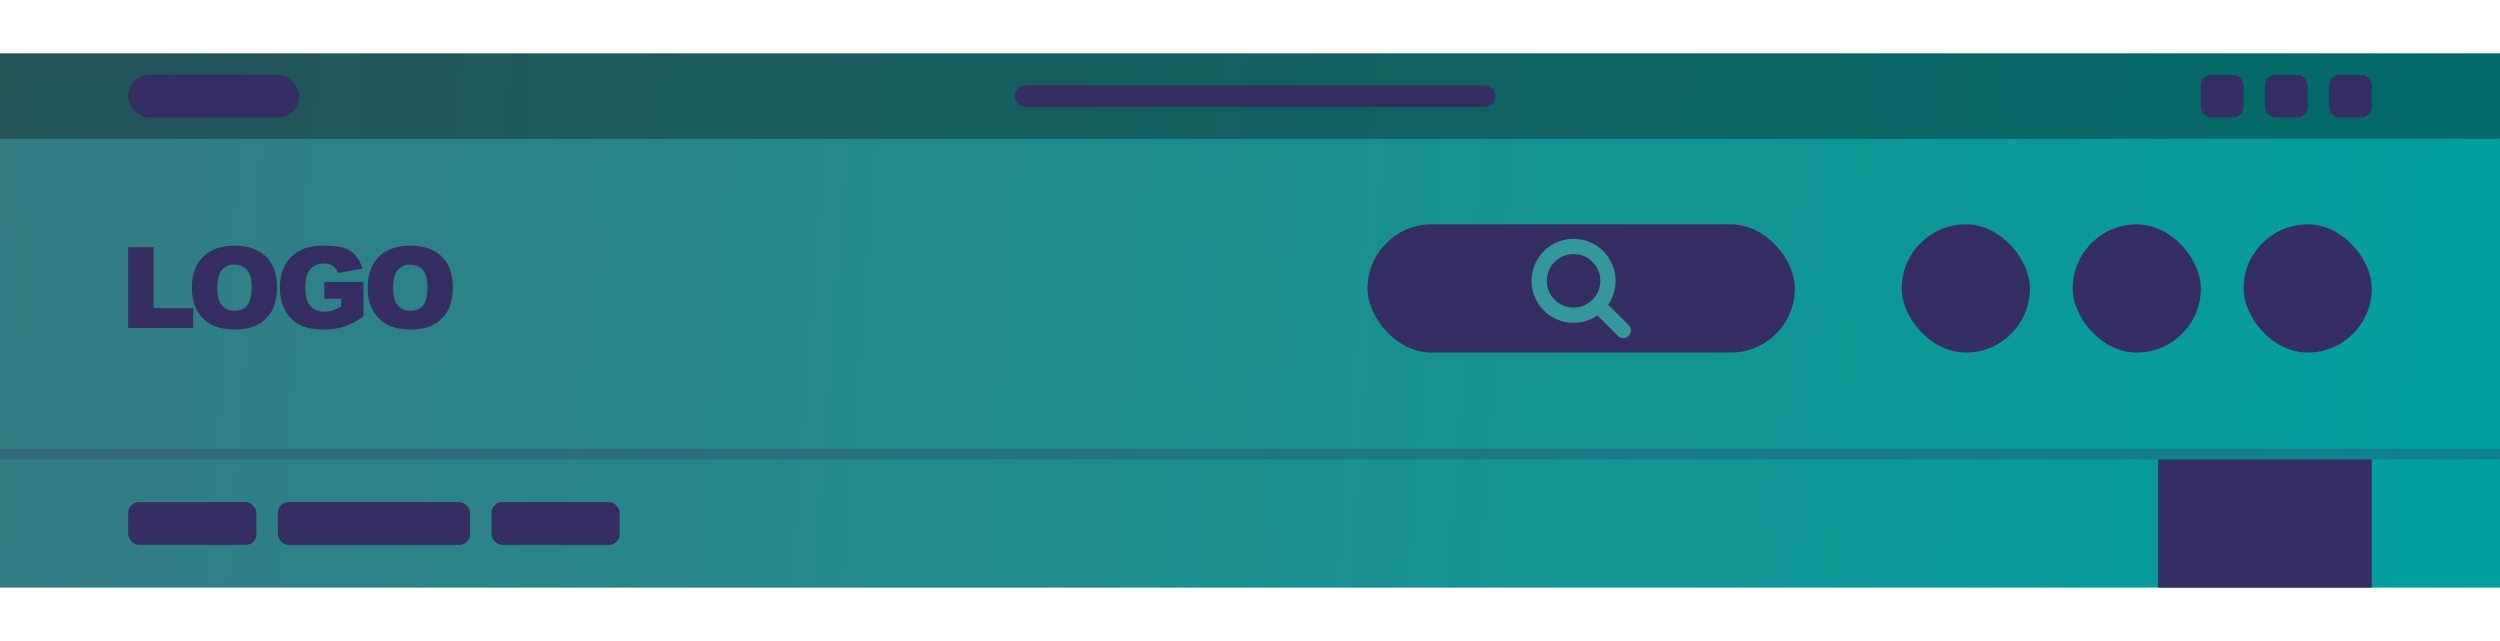 <svg width="234" height="60" viewBox="0 0 234 60" xmlns="http://www.w3.org/2000/svg"><path fill="url(#header_preview_sales_two__a)" d="M0 5h234v50H0z"/><path fill="#342E62" d="M202 43h20v12h-20z"/><rect x="12" y="47" width="12" height="4" rx="1" fill="#342E62"/><rect x="26" y="47" width="18" height="4" rx="1" fill="#342E62"/><rect x="46" y="47" width="12" height="4" rx="1" fill="#342E62"/><path fill="#342E62" fill-opacity=".25" d="M0 42h234v1H0z"/><path d="M18.082 30.708v-1.865h-3.708v-5.714H12v7.58l6.082-.001Zm3.945.13c.852 0 1.565-.158 2.136-.473a3.21 3.21 0 0 0 1.31-1.324c.303-.567.454-1.293.454-2.179 0-1.22-.346-2.169-1.038-2.846-.692-.677-1.677-1.016-2.957-1.016-1.247 0-2.22.345-2.92 1.034-.699.69-1.048 1.653-1.048 2.89 0 .886.176 1.624.53 2.213.352.59.813 1.02 1.38 1.292.569.273 1.286.409 2.153.409Zm-.079-1.753c-.496 0-.889-.167-1.177-.501-.288-.335-.432-.884-.432-1.65 0-.772.145-1.325.435-1.66.29-.333.674-.5 1.153-.5.5 0 .896.164 1.188.493.291.33.437.85.437 1.564 0 .848-.14 1.436-.42 1.763-.279.327-.674.491-1.184.491Zm8.291 1.753c.741 0 1.381-.085 1.921-.256.54-.17 1.162-.492 1.864-.964v-3.232h-3.67v1.577h1.589v.714c-.26.16-.539.29-.828.388a2.52 2.52 0 0 1-.76.113c-.56 0-.996-.176-1.309-.527-.312-.352-.469-.938-.469-1.758 0-.772.155-1.336.464-1.693.31-.357.724-.535 1.245-.535.35 0 .637.076.863.227.225.152.385.37.48.657l2.29-.403c-.14-.49-.348-.894-.626-1.213a2.476 2.476 0 0 0-1.049-.705c-.42-.152-1.056-.228-1.905-.228-.881 0-1.582.122-2.103.367-.64.293-1.173.78-1.52 1.393-.346.612-.519 1.332-.519 2.159 0 .786.158 1.482.474 2.089a3.17 3.17 0 0 0 1.337 1.37c.575.306 1.319.46 2.231.46Zm8.244 0c.853 0 1.565-.158 2.136-.473a3.21 3.21 0 0 0 1.31-1.324c.303-.567.454-1.293.454-2.179 0-1.22-.346-2.169-1.038-2.846-.692-.677-1.677-1.016-2.957-1.016-1.247 0-2.22.345-2.92 1.034-.699.69-1.048 1.653-1.048 2.89 0 .886.176 1.624.53 2.213.352.59.813 1.02 1.38 1.292.569.273 1.286.409 2.153.409Zm-.079-1.753c-.496 0-.888-.167-1.177-.501-.288-.335-.432-.884-.432-1.65 0-.772.145-1.325.435-1.66.29-.333.674-.5 1.153-.5.5 0 .896.164 1.188.493.292.33.437.85.437 1.564 0 .848-.14 1.436-.419 1.763-.28.327-.675.491-1.185.491Z" fill="#342E62"/><rect x="128" y="21" width="40" height="12" rx="6" fill="#342E62"/><path d="M149.786 26.286a2.41 2.41 0 0 0-.734-1.767 2.407 2.407 0 0 0-1.766-.733c-.688 0-1.277.244-1.766.733a2.405 2.405 0 0 0-.734 1.767c0 .688.244 1.277.734 1.766.489.49 1.078.734 1.766.734s1.277-.245 1.766-.734a2.41 2.41 0 0 0 .734-1.766Zm2.857 4.643a.69.69 0 0 1-.212.502.688.688 0 0 1-.502.212.665.665 0 0 1-.503-.212l-1.914-1.909a3.82 3.82 0 0 1-2.226.692 3.857 3.857 0 0 1-1.526-.31 3.929 3.929 0 0 1-1.256-.837 3.912 3.912 0 0 1-.837-1.255 3.85 3.85 0 0 1-.31-1.526c0-.532.103-1.041.31-1.527a3.91 3.91 0 0 1 .837-1.255 3.93 3.93 0 0 1 1.256-.837c.485-.207.994-.31 1.526-.31s1.04.103 1.526.31c.485.206.904.485 1.256.837.351.351.63.77.837 1.255.206.486.309.995.309 1.527 0 .818-.23 1.56-.692 2.226l1.914 1.914a.683.683 0 0 1 .207.503Z" fill="#35979C"/><rect x="178" y="21" width="12" height="12" rx="6" fill="#342E62"/><rect x="194" y="21" width="12" height="12" rx="6" fill="#342E62"/><rect x="210" y="21" width="12" height="12" rx="6" fill="#342E62"/><path fill-opacity=".33" d="M0 5h234v8H0z"/><rect x="12" y="7" width="16" height="4" rx="2" fill="#342E62"/><rect x="206" y="7" width="4" height="4" rx="1" fill="#342E62"/><rect x="212" y="7" width="4" height="4" rx="1" fill="#342E62"/><rect x="218" y="7" width="4" height="4" rx="1" fill="#342E62"/><rect x="95" y="8" width="45" height="2" rx="1" fill="#342E62"/><defs><linearGradient id="header_preview_sales_two__a" x1="0" y1="5" x2="236.447" y2="23.188" gradientUnits="userSpaceOnUse"><stop stop-color="#357C83"/><stop offset="1" stop-color="#01A09D"/></linearGradient></defs></svg>
